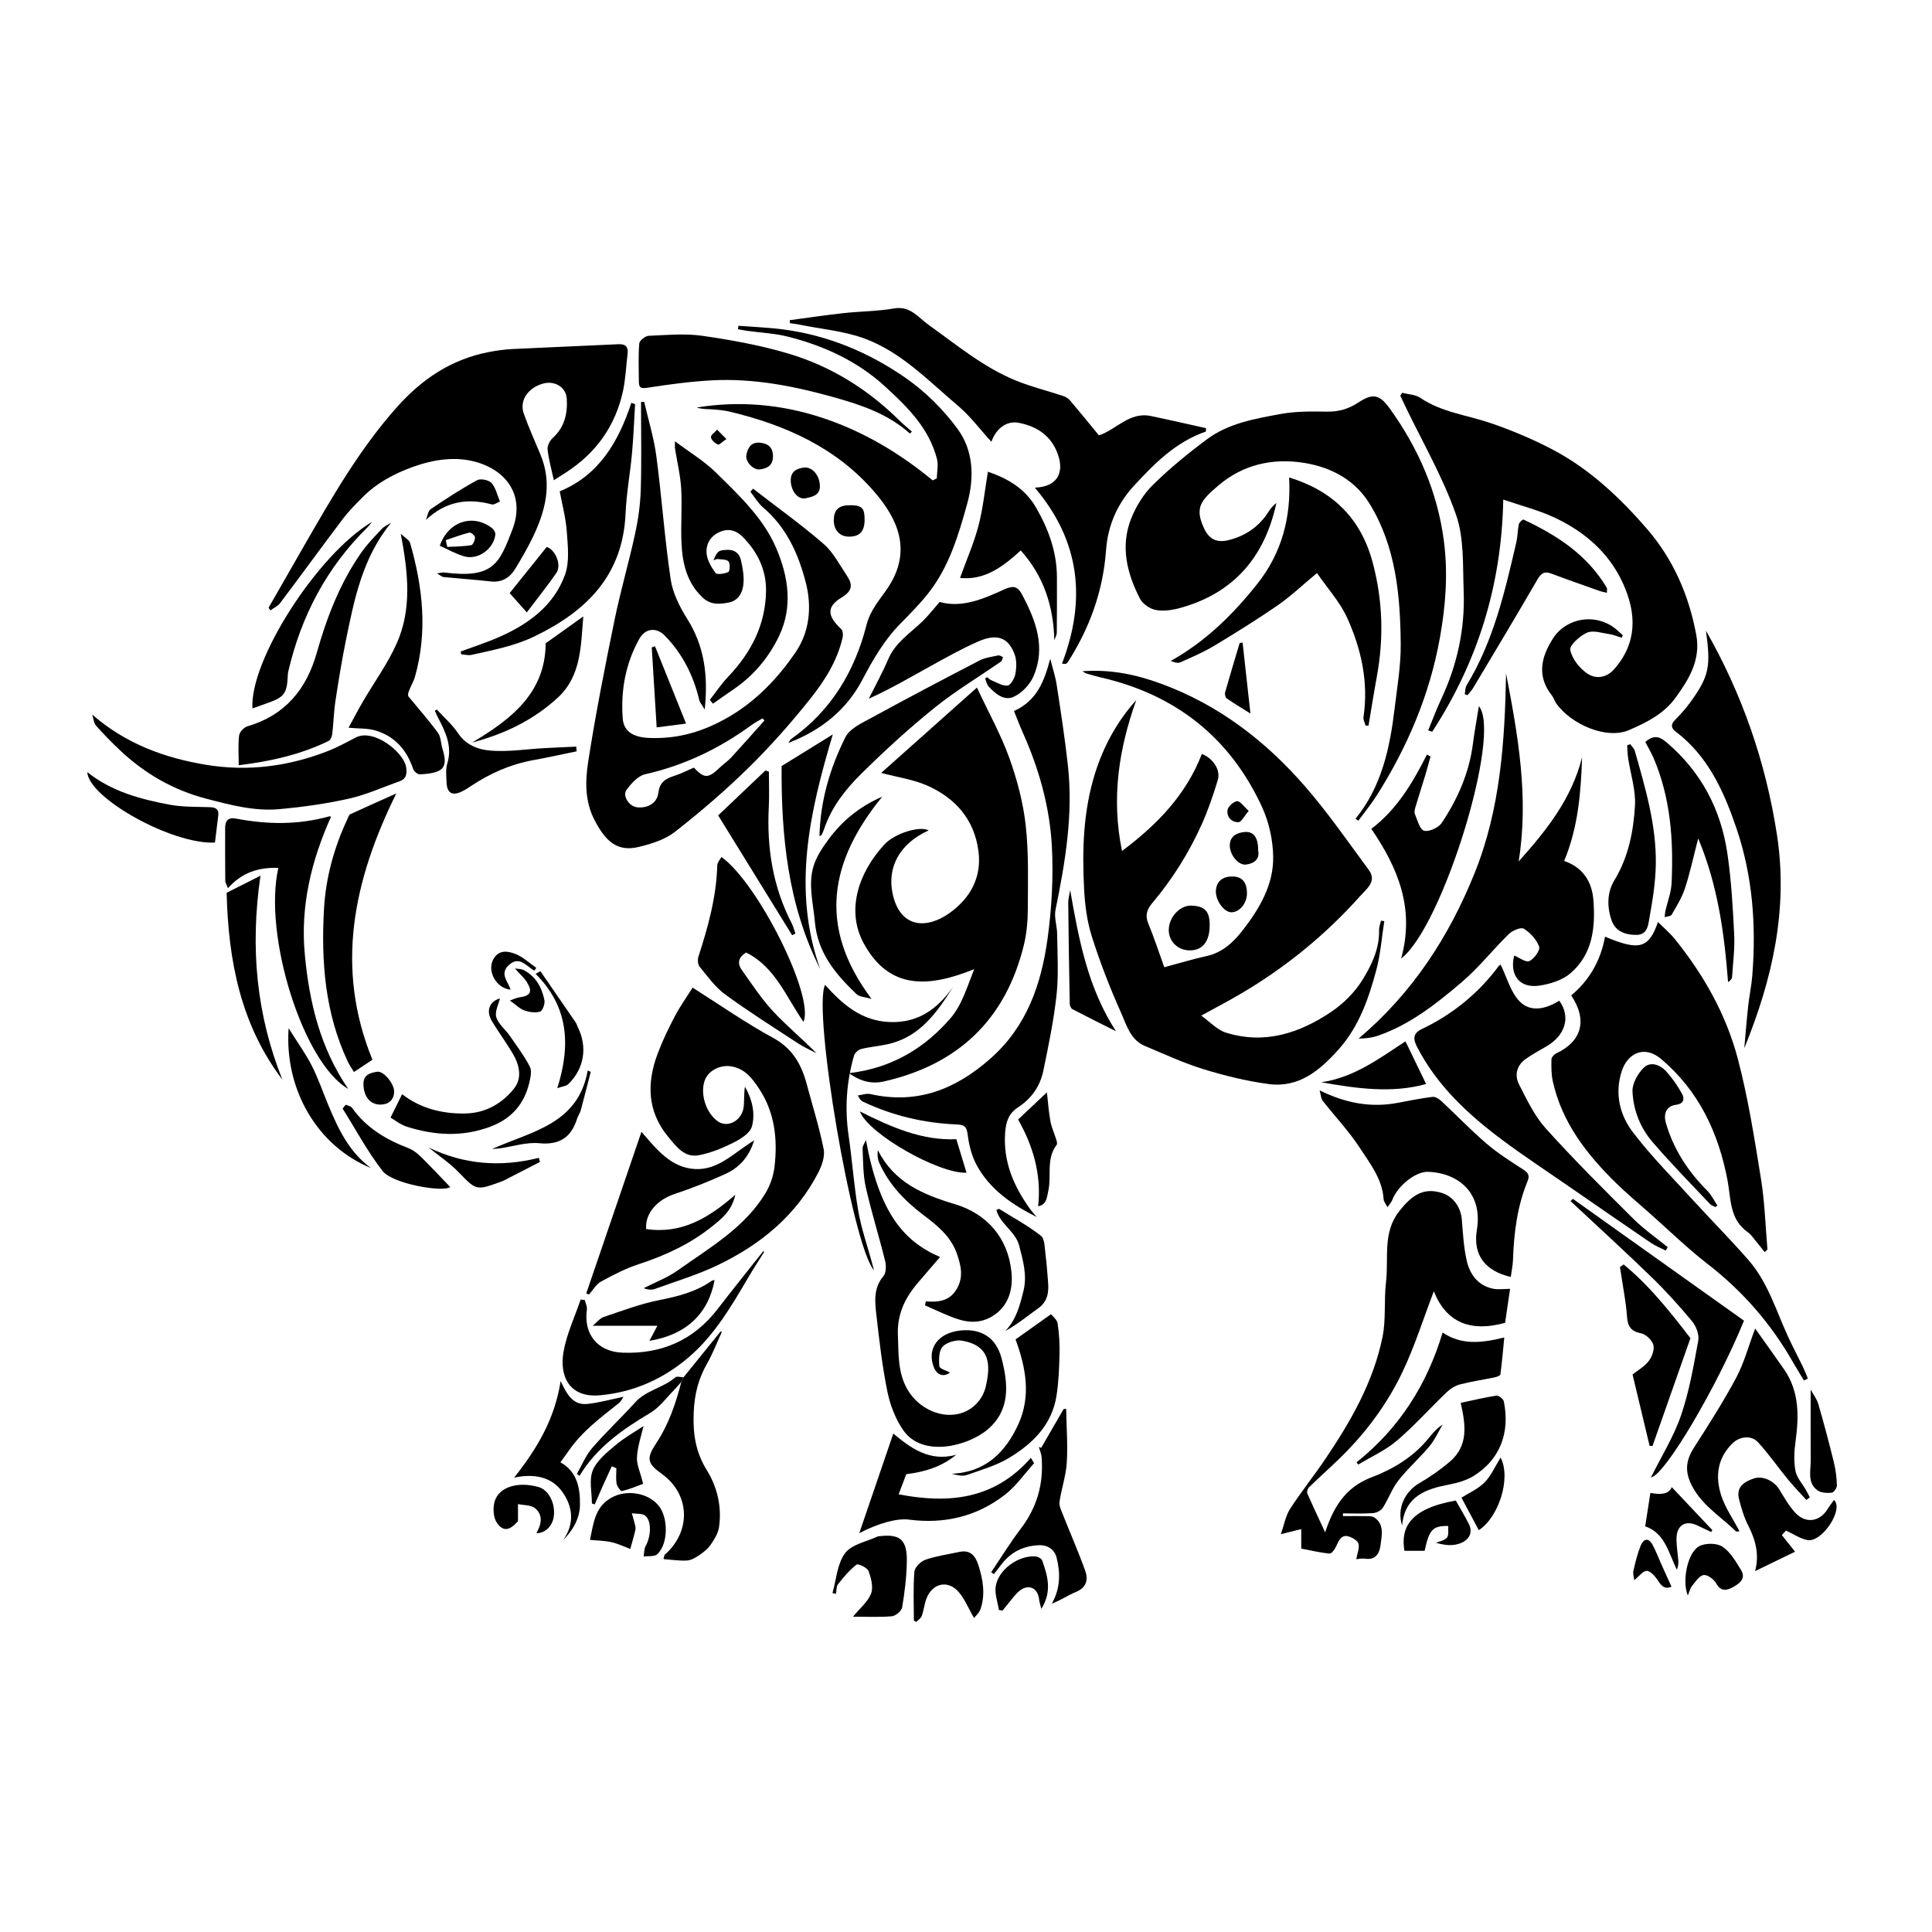 <?xml version="1.0" encoding="utf-8"?>
<!-- Generator: Adobe Illustrator 16.0.0, SVG Export Plug-In . SVG Version: 6.00 Build 0)  -->
<!DOCTYPE svg PUBLIC "-//W3C//DTD SVG 1.1//EN" "http://www.w3.org/Graphics/SVG/1.1/DTD/svg11.dtd">
<svg version="1.1" id="Layer_1" xmlns:x="http://ns.adobe.com/Extensibility/1.0/" xmlns:i="http://ns.adobe.com/AdobeIllustrator/10.0/" xmlns:graph="http://ns.adobe.com/Graphs/1.0/"
	 xmlns="http://www.w3.org/2000/svg" xmlns:xlink="http://www.w3.org/1999/xlink" xmlns:a="http://ns.adobe.com/AdobeSVGViewerExtensions/3.0/"
	 x="0px" y="0px" width="864px" height="864px" viewBox="0 0 864 864" enable-background="new 0 0 864 864" xml:space="preserve">
<path fill-rule="evenodd" clip-rule="evenodd" d="M537.478,337.175c4.96,1.917,8.495,7.104,7.12,11.666
	c-1.994,6.611-4.233,13.203-7.043,19.502c-5.727,12.837-13.146,24.696-22.217,35.473c-2.286,2.716-3.384,5.371-1.865,9.057
	c2.604,6.317,4.727,12.832,7.201,19.676c6.975-1.861,12.902-3.666,18.935-4.994c7.274-1.602,12.214-6.431,16.419-11.892
	c7.34-9.533,13.507-20.08,13.349-32.378c-0.097-7.538-1.86-15.612-5.019-22.456c-14.312-31.014-38.602-50.158-71.908-57.836
	c-2.227-0.513-4.418-1.182-6.614-1.816c-0.416-0.12-0.781-0.417-1.821-0.993c12.762-0.941,24.131,1.484,35.4,5.638
	c25.798,9.507,46.81,25.736,64.524,46.221c10.138,11.722,19.015,24.55,28.222,37.054c3.685,5.004-0.98,8.366-3.65,11.365
	c-15.768,17.708-33.981,32.513-54.482,44.453c-5.12,2.982-10.38,5.725-16.835,9.268c3.816,2.719,7.02,6.337,10.97,7.584
	c17.286,5.453,32.994,0.312,47.278-9.348c5.351-3.619,10.356-8.59,13.75-14.044c4.163-6.693,7.78-14.105,7.54-22.554
	c-0.038-1.36,0.562-2.738,0.866-4.107c0.485,0.082,0.971,0.163,1.456,0.245c-1.15,7.326-1.675,14.821-3.588,21.942
	c-3.421,12.733-7.724,25.183-16.797,35.353c-8.399,9.415-17.776,17.332-31.285,15.541c-9.898-1.312-19.744-3.745-29.303-6.689
	c-8.913-2.746-17.454-6.734-26.088-10.346c-6.493-2.717-8.198-9.375-10.653-14.848c-4.982-11.105-9.396-22.531-13.079-34.132
	c-2.155-6.788-3.083-14.135-3.454-21.288c-0.902-17.405-0.384-34.803,4.898-51.625c3.808-12.127,9.772-23.161,18.437-32.782
	c-7.75,21.719-11.258,43.71-6.377,67.487C517.76,368.602,530.475,355.274,537.478,337.175z"/>
<path fill-rule="evenodd" clip-rule="evenodd" d="M606.189,366.161c11.68-14.361,15.348-31.527,17.473-49.18
	c1.163-9.657,2.842-19.366,2.75-29.037c-0.206-21.746-2.168-43.472-13.861-62.564c-6.457-10.543-16.884-16.355-29.245-18.358
	c-14.318-2.321-27.498,0.801-38.418,10.076c-7.92,6.727-10.77,9.968-6.347,19.362c2.26,4.799,5.811,6.351,10.876,5.089
	c7.743-1.928,13.776-6.133,18.026-12.92c0.885-1.412,2.051-2.647,3.372-3.716c-5.196,24.116-19.012,40.359-43.07,46.981
	c-3.489,0.961-7.434,1.533-10.905,0.883c-2.621-0.49-5.836-2.695-7.041-5.036c-5.836-11.335-8.839-23.421-3.952-35.798
	c2.165-5.484,5.54-10.965,9.715-15.077c7.485-7.374,15.707-14.093,24.146-20.382c9.644-7.187,21.448-9.214,32.921-11.331
	c6.77-1.249,13.851-1.179,20.781-1.065c5.2,0.084,9.668-1.195,13.935-4.014c6.39-4.221,9.476-3.871,14.046,2.455
	c12.824,17.752,21.405,37.332,24.296,59.188c1.928,14.577,0.846,28.944-1.747,43.454c-4.562,25.532-14.465,48.736-28.204,70.479
	c-2.499,3.954-5.509,7.585-8.282,11.365C607.031,366.729,606.61,366.444,606.189,366.161z"/>
<path fill-rule="evenodd" clip-rule="evenodd" d="M806.737,617.352c-1.695-2.815-3.448-5.598-5.078-8.45
	c-9.76-17.083-22.399-31.548-38.003-43.639c-9.155-7.093-17.49-15.245-26.178-22.938c-4.937-4.371-10.021-8.595-14.725-13.204
	c-13.116-12.854-24.221-27.054-28.32-45.507c-0.707-3.186-0.688-6.575-0.623-9.862c0.019-0.932,1.201-2.239,2.17-2.692
	c11.375-5.322,14.082-14.84,6.682-25.913c8.126-6.765,13.207-15.651,15.109-26.273c15.24,6.44,19.566,5.338,23.687-6.565
	c2.741,2.754,5.405,5,7.553,7.661c12.922,16.008,22.969,33.797,28.174,53.623c4.613,17.569,7.423,35.647,10.334,53.613
	c1.681,10.373,1.99,20.968,2.877,31.466c0.019,0.214-0.438,0.468-1.234,1.265c-1.257-1.577-2.444-3.128-3.7-4.621
	c-1.249-1.485-2.348-3.223-3.892-4.312c-8.215-5.806-7.425-14.806-9.03-23.242c-4.021-21.132-12.764-39.864-29.645-54.146
	c-7.739-6.548-15.116-2.347-17.624,5.341c-3.308,10.141-0.893,19.747,5.097,27.562c8.414,10.979,18.264,20.864,27.612,31.114
	c7.975,8.745,16.36,17.126,24.103,26.067c8.557,9.882,12.205,22.456,17.554,34.086c2.046,4.45,4.362,8.775,6.495,13.187
	c0.87,1.799,1.58,3.675,2.362,5.516C807.908,616.773,807.323,617.062,806.737,617.352z"/>
<path fill-rule="evenodd" clip-rule="evenodd" d="M725.218,285.209c-1.851-0.563-3.667-1.361-5.56-1.637
	c-3.331-0.484-7.231-1.833-9.93-0.64c-3.208,1.418-7.912,5.638-7.49,7.749c0.789,3.95,4.158,8.226,7.658,10.559
	c3.609,2.406,8.361,2.145,11.993-1.997c10.471-11.938,9.938-25.147,3.898-38.403c-6.296-13.816-17.433-23.307-31.043-29.58
	c-6.762-3.116-14.102-4.976-22.478-7.849c-0.734,38.39-11.475,72.696-31.787,103.833c-0.596-0.202-1.191-0.403-1.788-0.605
	c1.919-4.644,3.658-9.372,5.79-13.916c7.185-15.316,10.709-31.453,10.08-48.293c-0.43-11.51,0.257-23.743-3.437-34.295
	c-5.878-16.792-14.991-32.452-22.734-48.592c-0.735-1.531-1.456-3.069-2.183-4.604c0.288-0.424,0.575-0.847,0.863-1.271
	c2.714,0.706,5.879,0.748,8.064,2.233c9.551,6.49,20.856,7.688,31.375,11.273c9.312,3.173,18.489,7.031,27.221,11.56
	c16.883,8.757,30.648,21.716,42.906,35.909c11.658,13.499,18.719,29.685,21.956,47.384c2.023,11.068-3.237,19.706-9.3,28.021
	c-5.22,7.16-12.6,10.886-20.7,14.419c-10.156,4.431-25.973-2.527-32.638-11.885c-0.755-1.06-1.066-2.45-1.871-3.458
	c-6.923-8.666-4.937-17.239,0.415-25.592c5.883-9.181,18.551-11.33,27.341-4.836c1.378,1.019,2.592,2.26,3.882,3.398
	C725.555,284.466,725.387,284.838,725.218,285.209z"/>
<path fill-rule="evenodd" clip-rule="evenodd" d="M288.083,179.714c1.855,8.085,4.353,16.086,5.437,24.273
	c2.423,18.306,3.693,36.771,6.399,55.029c0.913,6.157,4.003,12.346,7.386,17.708c7.641,12.112,9.449,25.103,7.862,40.608
	c-1.297-2.201-2.176-3.135-2.434-4.217c-2.607-10.96-7.488-20.718-15.379-28.806c-3.896-3.993-8.84-3.333-11.498,1.461
	c-6.12,11.041-8.291,22.995-7.374,35.483c0.419,5.703,4.417,8.416,11.714,8.75c13.07,0.599,24.792-2.939,36.132-9.639
	c12.187-7.201,21.556-17.177,29.287-28.387c6.37-9.237,7.634-20.371,4.673-31.719c-3.358-12.872-8.646-24.45-19.016-33.306
	c-2.256-1.927-3.809-4.675-5.686-7.045c0.396-0.454,0.793-0.908,1.189-1.361c10.547,8.157,21.417,15.94,31.491,24.646
	c4.347,3.756,7.164,9.34,10.456,14.242c2.648,3.944,2.625,6.78-2.36,9.783c-6.845,4.123-6.415,8.291-0.201,14.071
	c0.76,0.707,0.942,2.585,0.677,3.758c-2.391,10.561-8.159,19.559-14.716,27.762c-8.536,10.681-17.655,21.002-27.41,30.575
	c-10.337,10.145-21.393,19.639-32.797,28.572c-4.47,3.501-10.563,5.43-16.226,6.794c-9.147,2.204-14.604-1.796-19.931-12.252
	c-4.256-8.354-4.039-17.322-2.716-25.847c3.277-21.109,7.43-42.095,11.711-63.032c2.666-13.039,6.427-25.852,9.259-38.861
	c1.395-6.408,2.318-13.015,2.535-19.562c0.402-12.128,0.128-24.278,0.135-36.419c0.001-0.993,0-1.986,0-2.979
	C287.149,179.768,287.616,179.741,288.083,179.714z M310.29,343.28c4.708,4.97,6.465,4.923,11.613-0.026
	c1.663-1.599,3.627-2.903,5.182-4.591c4.997-5.425,9.867-10.967,14.786-16.464c-0.302-0.309-0.604-0.617-0.907-0.925
	c-1.628,0.984-3.34,1.853-4.871,2.97c-14.408,10.517-30.097,18.075-47.619,22.019c-3.176,0.715-6.195,4.124-8.303,7.008
	c-1.932,2.644,1.188,7.277,4.569,7.729c4.575,0.612,9.079-1.614,9.669-6.395c0.627-5.088,3.484-6.466,7.429-7.741
	C304.646,345.957,307.299,344.569,310.29,343.28z"/>
<path fill-rule="evenodd" clip-rule="evenodd" d="M379.713,479.926c19.205-2.275,33.828-11.26,45.344-24.555
	c5.13-5.922,7.523-14.213,10.608-21.964c-19.799,8.011-37.885,9.774-49.473-11.664c-7.755-14.348-2.568-31.169,9.271-44.039
	c4.822-5.243,16.125-8.446,19.832-6.331c-13.116,5.872-18.955,16.855-15.897,29.212c3.627,14.66,15.292,14.813,25.162,7.785
	c9.241-6.58,14.568-15.861,13.008-27.751c-1.872-14.266-10.388-23.814-23.108-29.387c-6.03-2.641-12.809-3.574-20.391-5.584
	c13.954-12.438,27.775-24.757,42.819-38.167c5.279,11.273,10.732,21.051,14.472,31.445c3.482,9.679,6.191,19.896,7.333,30.089
	c1.392,12.411,0.995,25.047,0.951,37.584c-0.02,5.387-0.514,10.914-1.794,16.131c-8.176,33.329-29.504,53.458-62.74,60.938
	C390.386,484.733,385.133,483.939,379.713,479.926z"/>
<path fill-rule="evenodd" clip-rule="evenodd" d="M247.686,214.768c-1.036-4.787-2.303-9.207-2.807-13.712
	c-0.186-1.657,0.982-4.013,2.3-5.195c5.328-4.781,6.685-11.027,6.283-17.535c-0.324-5.254-5.453-8.147-10.432-6.83
	c-6.89,1.823-10.886,7.651-8.793,13.492c2.21,6.167,4.884,12.17,7.421,18.217c5.612,13.375,2.131,25.847-3.854,38.005
	c-2.174,4.415-4.69,8.67-7.22,12.897c-2.477,4.138-5.943,6.49-11.108,5.915c-7.039-0.783-14.109-1.271-21.158-1.97
	c-0.691-0.068-1.324-0.722-2.901-1.635c1.768-0.232,2.503-0.484,3.195-0.396c22.01,2.787,24.645-3.855,30.532-19.19
	c5.603-14.596-2.008-25.937-15.666-30.061c-9.476-2.861-19.539-1.352-29.01,2.094c-8.263,3.007-15.923,7.086-22.193,13.371
	c-3.149,3.156-6.325,6.354-9.006,9.898c-9.426,12.454-18.601,25.097-27.996,37.575c-1.049,1.393-2.894,2.188-4.369,3.26
	c-0.262-0.403-0.524-0.807-0.787-1.21c5.259-9.179,10.497-18.369,15.781-27.533c12.411-21.523,24.647-43.027,41.343-61.852
	c11.443-12.903,24.485-21.625,41.249-24.914c3.56-0.698,7.195-1.199,10.815-1.379c15.741-0.784,31.492-1.368,47.233-2.143
	c3.429-0.168,4.494,1.319,4.107,4.457c-0.685,5.551-0.878,11.207-2.075,16.643c-3.417,15.516-12.035,27.566-25.388,36.204
	C251.546,212.298,249.903,213.345,247.686,214.768z"/>
<path fill-rule="evenodd" clip-rule="evenodd" d="M539.262,192.996c-13.432,4.623-23.089,14.36-32.271,24.366
	c-7.26,7.911-11.567,17.623-12.353,28.593c-1.298,18.153-7.245,34.727-17.007,50c-0.238,0.373-0.604,0.782-0.995,0.909
	c-0.421,0.137-0.943-0.04-1.703-0.104c10.895-28.491,8.147-54.711-12.048-78.542c-0.331,0.182,0.01-0.162,0.366-0.179
	c9.035-0.414,12.888-6.12,9.854-14.804c-2.897-8.293-9.291-12.564-17.503-14.148c-5.429-1.048-10.069,2.458-12.27,8.473
	c-4.97-5.435-9.413-11.451-14.974-16.145c-13-10.975-25.046-23.705-41.265-29.842c-9.381-3.55-19.791-4.385-29.742-6.419
	c-1.363-0.279-2.753-0.428-4.13-0.637c-0.008-0.445-0.017-0.89-0.025-1.334c7.996-1.062,15.978-2.266,23.993-3.147
	c7.553-0.83,15.232-0.805,22.691-2.105c7.213-1.257,10.801,4.079,15.338,7.315c12.64,9.015,24.622,19.062,39.172,24.972
	c6.795,2.76,13.991,4.527,20.974,6.84c1.125,0.373,2.327,1.039,3.079,1.922c4.277,5.024,8.428,10.156,12.991,15.7
	c7.537-2.348,13.562-10.625,23.124-8.656c8.288,1.707,16.532,3.63,24.796,5.457C539.323,191.984,539.293,192.49,539.262,192.996z"/>
<path fill-rule="evenodd" clip-rule="evenodd" d="M679.148,385.24c12.433-13.856,23.769-28.096,28.372-46.626
	c-0.538,15.692-1.706,31.253-8.019,46.413c8.432,2.887,12.448,9.28,13.084,17.564c0.934,12.16-0.326,24.152-10.254,32.653
	c-3.618,3.099-9.074,4.821-13.933,5.534c-9.025,1.323-13.408-4.962-11.229-13.447c2.281,0.923,5.239,3.205,6.779,2.479
	c2.135-1.006,4.926-4.892,4.368-6.442c-1.137-3.166-3.934-6.211-6.842-8.045c-1.288-0.812-5.116,0.814-6.746,2.405
	c-7.129,6.959-13.338,14.94-20.885,21.373c-11.381,9.7-23.185,19.092-37.653,24.082c-2.618,0.902-5.428,1.251-8.613,1.268
	c23.921-20.208,40.354-45.351,51.877-73.991c11.54-28.686,13.511-58.814,14.067-89.285
	C678.876,328.928,683.782,356.625,679.148,385.24z"/>
<path fill-rule="evenodd" clip-rule="evenodd" d="M309.74,441.682c12.313,7.776,23.758,15.811,35.966,22.441
	c8.719,4.736,12.692,11.857,15.058,20.681c2.592,9.669,5.605,19.251,7.579,29.044c0.644,3.196-0.733,7.276-2.321,10.369
	c-9.918,19.318-25.905,32.393-45.091,41.58c-8.952,4.288-18.58,7.177-27.942,10.587c-1.469,0.536-3.156,0.475-5.127-0.308
	c5.129-2.636,10.664-4.703,15.312-8.013c14.289-10.175,29.893-19.026,39.278-34.678c2.059-3.434,3.438-7.614,3.91-11.596
	c1.449-12.246,0.137-24.238-6.822-34.797c-3.004-4.559-6.358-9.175-12.679-10.131c-4.791-0.724-10.141,1.866-11.731,6.409
	c-2.105,6.014,0.636,14.498,5.879,18.195c4.538,3.201,11.03-0.474,11.609-6.724c0.267-2.889,0.045-5.822,0.523-8.767
	c3.218,5.613,4.735,11.868,3.116,17.797c-0.807,2.955-4.94,5.562-8.148,7.172c-4.936,2.479-10.237,4.674-15.628,5.688
	c-6.399,1.203-10.081-3.938-13.649-8.242c-9.401-11.338-9.658-24.021-4.738-37.143c2.171-5.791,4.876-11.418,7.77-16.891
	C304.305,449.738,307.372,445.447,309.74,441.682z"/>
<path fill-rule="evenodd" clip-rule="evenodd" d="M352.569,332.229c0.453-0.623,0.782-1.422,1.378-1.843
	c17.813-12.604,28.346-30.339,33.561-50.909c1.761-6.944,6.151-11.501,9.58-16.669c11.158-16.82,3.956-31.08-5.655-42.373
	c-17.104-20.096-39.957-30.318-65.032-36.333c-2.545-0.61-5.203-0.836-7.824-1.024c-2.336-0.167-4.694-0.035-6.98-0.846
	c19.05-3.093,37.77-1.42,55.999,4.568c18.255,5.997,34.604,15.722,49.502,28.023c0.615-0.296,1.231-0.592,1.847-0.889
	c0.063-2.893,0.771-5.949,0.083-8.65c-3.519-13.816-13.338-23.406-23.327-32.544c-12.339-11.287-27.267-18.127-43.369-22.195
	c-5.835-1.475-11.978-1.729-17.977-2.565c-1.452-0.202-2.891-0.501-4.335-0.756c0.067-0.511,0.134-1.022,0.202-1.534
	c6.689,0.525,13.417,0.759,20.06,1.632c19.916,2.616,38.156,10.233,54.453,21.5c8.944,6.184,17.138,14.286,23.556,23.067
	c7.067,9.669,7.484,21.646,4.255,33.326c-3.966,14.344-8.229,28.624-17.744,40.5c-3.688,4.603-7.858,8.842-12.017,13.042
	c-7.275,7.347-12.335,16.111-17.101,25.174C378.518,317.556,367.154,326.652,352.569,332.229z"/>
<path fill-rule="evenodd" clip-rule="evenodd" d="M675.318,576.383c-0.817,5.551-1.595,10.831-2.236,15.188
	c-15.09,4.218-26.264,0.137-31.862-14.115c-4.679,12.23-8.549,24.637-14.097,36.24c-6.187,12.938-14.573,24.701-24.609,35.073
	c-5.483,5.666-11.461,10.852-17.121,16.352c-0.605,0.589-1.064,2.048-0.762,2.74c2.616,5.984,5.422,11.887,7.975,17.392
	c3.484-10.354,8.425-19.937,20.834-24.628c9.267-3.503,18.196-8.793,24.865-16.76c1.985-2.371,3.824-4.865,6.828-6.774
	c-1.927,3.245-3.476,6.805-5.863,9.666c-4.416,5.292-9.659,9.911-13.908,15.32c-2.867,3.651-4.435,8.297-6.981,12.24
	c-0.808,1.252-2.857,2.258-4.409,2.367c-4.45,0.313-8.937,0.11-13.409,0.11c0.002,0.403,0.004,0.807,0.005,1.21
	c3.417,0,6.835-0.05,10.25,0.026c1.285,0.028,2.841-0.052,3.8,0.607c4.628,3.177,3.274,8.12,2.755,12.366
	c-0.414,3.385-2.045,6.828-6.872,6.049c-1.371-0.222-2.837,0.141-3.988,0.217c0.446-2.418,1.423-4.718,1.05-6.773
	c-0.234-1.288-2.336-2.63-3.878-3.211c-3.613-1.361-4.817,1.266-6.041,4.027c-0.619,1.398-2.143,3.56-3.062,3.466
	c-4.638-0.475-9.21-1.578-12.666-2.242c0-3.633,0-6.174,0-8.716c-2.555,0.638-5.11,1.275-9.122,2.275
	c1.496-4.25,2.135-8.221,4.132-11.312c4.961-7.679,10.719-14.838,15.838-22.421c11.347-16.81,21.416-34.369,25.502-54.466
	c1.615-7.943,0.586-16.388,1.558-24.508c1.272-10.621-1.631-22.036,5.807-31.587c5.97-7.665,11.228-10.815,19.241-8.286
	c5.122,1.616,8.431,6.494,8.859,11.878c0.484,6.077,0.832,12.234,2.137,18.158c1.372,6.228,4.946,11.292,11.726,12.748
	C670.006,576.819,672.627,576.383,675.318,576.383z"/>
<path fill-rule="evenodd" clip-rule="evenodd" d="M463.628,544.257c-11.018-5.501-20.92-12.285-26.839-23.179
	c-2.111-3.887-3.34-8.481-3.929-12.893c-0.465-3.48-0.691-5.153-4.971-5.325c-14.558-0.584-28.576-3.886-41.823-10.114
	c-0.842-0.396-1.58-1.012-2.413-2.858c1.853-0.232,3.826-1,5.54-0.615c20.828,4.67,37.929-1.977,53.604-15.761
	c16.412-14.434,22.856-33.316,25.67-53.698c1.88-13.628,2.664-27.622,1.929-41.345c-0.946-17.658-5.766-34.718-13.047-50.961
	c-1.407-3.138-2.607-6.368-3.894-9.531c10.335-4.64,13.582-13.478,16.212-23.38c0.987,3.926,2.294,7.803,2.903,11.786
	c1.843,12.046,3.712,24.102,5.026,36.213c2.361,21.749-1.204,43.028-5.567,64.251c-0.708,3.44,0.701,7.266,0.738,10.917
	c0.092,9.057,0.696,18.196-0.275,27.153c-1.235,11.396-3.593,22.69-5.908,33.938c-1.412,6.858-5.33,12.464-11.256,16.315
	c-4.305,2.798-5.494,6.489-5.838,11.515c-0.876,12.835,3.777,23.597,10.923,33.673C461.385,541.729,462.552,542.961,463.628,544.257
	z"/>
<path fill-rule="evenodd" clip-rule="evenodd" d="M744.946,559.248c-2.22-1.128-4.593-2.03-6.635-3.42
	c-12.468-8.488-24.868-17.076-37.275-25.653c-9.61-6.644-19.384-13.07-28.754-20.037c-15.467-11.5-29.512-24.421-38.533-41.897
	c-1.702-3.299-2.161-6.013,2.143-8.07c13.69-6.548,25.203-15.861,34.295-28.084c0.353-0.474,0.986-0.737,0.912-0.684
	c2.799,5.68,4.427,12.314,8.548,16.486c4.919,4.98,11.837,3.308,17.661-0.375c5.247,7.208,2.762,15.576-5.921,20.536
	c-3.1,1.771-6.25,3.499-9.146,5.57c-4.018,2.871-5,7.25-2.926,11.316c3.491,6.848,6.906,14.087,11.967,19.71
	c12.519,13.911,25.813,27.138,39.089,40.346c4.709,4.687,10.262,8.525,15.43,12.751C745.516,558.244,745.23,558.746,744.946,559.248
	z"/>
<path fill-rule="evenodd" clip-rule="evenodd" d="M675.612,571.073c-11.181-2.659-17.064-9.519-15.134-21.185
	c2.588-15.639-7.454-25.278-21.797-25.846c-5.697-0.226-13.731,6.423-16,12.499c-0.449,1.205-1.447,2.204-2.192,3.298
	c-0.601-1.191-1.648-2.353-1.729-3.578c-0.594-9.07-6.1-15.965-10.702-23.016c-4.85-7.429-11.062-13.962-16.549-20.987
	c-0.759-0.973-0.777-2.524-1.372-4.636c11.919,5.848,23.164,7.815,35.047,5.554c5.152-0.98,10.304-2.022,15.502-2.651
	c1.242-0.15,2.915,0.974,3.974,1.959c6.745,6.277,13.131,12.965,20.124,18.947c5.095,4.358,10.844,7.987,16.496,11.641
	c2.234,1.445,2.856,2.702,1.842,5.175c-4.628,11.281-6.101,23.16-6.509,35.241C676.53,565.922,675.985,568.34,675.612,571.073z"/>
<path fill-rule="evenodd" clip-rule="evenodd" d="M780.051,468.783c0.569-6.271,1.056-12.551,1.735-18.809
	c0.495-4.563,1.475-9.08,1.843-13.65c1.808-22.435,0.175-44.613-7.106-65.985c-5.585-16.395-12.626-32.174-27.101-43.129
	c-2.156-1.632-2.335-3.251-0.264-5.335c2.545-2.561,4.971-5.302,7.067-8.236c8.139-11.392,8.892-15.575,6.681-31.606
	c16.245,28.454,26.786,58.899,31.77,91.365C799.779,406.642,792.598,438.035,780.051,468.783z"/>
<path fill-rule="evenodd" clip-rule="evenodd" d="M576.51,213.526c19.035,5.811,31.891,17.799,37.293,37.79
	c4.631,17.138,5.078,34.158,1.894,51.462c-1.328,7.213-2.461,14.463-3.682,21.696c-0.444,0.012-0.889,0.023-1.332,0.035
	c-0.328-1.277-1.097-2.619-0.919-3.82c2.301-15.495-0.94-30.253-7.194-44.147c-3.294-7.317-8.996-13.55-13.61-20.271
	c-6.548,5.439-11.693,10.374-17.483,14.374c-9.299,6.424-18.923,12.401-28.613,18.227c-4.749,2.855-9.915,5.045-14.992,7.31
	c-1.144,0.51-2.708,0.075-4.307-0.615c15.556-8.673,27.697-20.64,38.563-34.272C573.429,247.114,577.424,231.155,576.51,213.526z"/>
<path fill-rule="evenodd" clip-rule="evenodd" d="M41.239,319.575c15.111,13.102,32.363,19.389,51.005,22.46
	c18.742,3.088,36.91,0.683,54.504-6.205c4.25-1.664,8.283-3.905,12.348-6.013c8.069-4.185,21.365,6.61,22.48,13.063
	c0.459,2.658,0.401,5.341-2.827,6.483c-7.553,2.671-14.949,6.057-22.712,7.795c-10.232,2.291-20.713,3.754-31.166,4.699
	c-11.133,1.007-21.898-1.883-32.636-4.684c-14.759-3.849-27.45-11.202-38.483-21.555c-3.779-3.547-7.397-7.284-10.848-11.149
	C41.958,323.409,41.881,321.572,41.239,319.575z"/>
<path fill-rule="evenodd" clip-rule="evenodd" d="M387.243,509.827c5.972,32.295,16.694,45.265,33.156,52.314
	c-3.509,4.078-6.88,7.939-10.188,11.854c-5.591,6.616-9.039,13.902-8.668,22.946c0.345,8.412-0.171,16.782,4.312,24.504
	c4.942,8.515,15.565,13.542,24.668,10.301c5.23-1.862,9.136-6.402,10.359-11.831c2.161-9.587,2.03-18.051-10.497-20.34
	c-2.784-0.51-6.952,0.654-8.799,2.626c-1.743,1.861-1.788,5.849-1.508,8.799c0.106,1.117,3.21,1.95,4.771,2.815
	c-2.771,2.116-5.812,1.277-7.264-2.449c-3.196-8.214,1.932-15.302,11.827-16.349c9.462-1.001,16.084,3.162,18.514,12.494
	c2.974,11.42,3.965,22.985-6.147,31.672c-8.806,7.563-29.301,12.858-37.873,0.366c-3.414-4.976-5.811-11.1-7.023-17.037
	c-2.303-11.285-3.644-22.787-4.938-34.249c-0.679-6.002-1.459-12.159,3.123-17.558c1.25-1.472,1.291-4.691,0.762-6.831
	c-2.723-11.006-6.145-21.848-8.634-32.901c-1.258-5.584-1.17-11.49-1.437-17.263C385.701,512.442,386.721,511.123,387.243,509.827z"
	/>
<path fill-rule="evenodd" clip-rule="evenodd" d="M317.445,312.979c2.709-3.458,5.16-7.162,8.176-10.327
	c10.342-10.852,16.828-23.432,16.953-38.592c0.077-9.32-3.876-17.36-10.425-23.962c-2.521-2.541-5.604-3.857-9.417-2.536
	c-4.551,1.578-6.906,5.203-6.784,9.394c0.093,3.174,2.062,6.557,4.008,9.263c0.636,0.883,4.061,0.408,5.74-0.411
	c0.716-0.349,0.914-3.765,0.099-4.709c-0.887-1.028-3.214-0.88-4.933-1.086c-0.553-0.066-1.167,0.371-1.802,0.595
	c1.774-4.311,2.301-4.526,6.125-4.709c3.48-0.167,5.514,1.711,6.163,4.59c0.825,3.656,1.537,7.579,1.051,11.219
	c-0.466,3.486-2.203,6.927-6.598,7.767c-4.208,0.804-8.038,1.072-11.555-2.226c-7.05-6.609-9.033-15.191-9.474-24.205
	c-0.399-8.142,0.329-16.342-0.139-24.477c-0.347-6.027-1.827-11.987-2.765-17.982c-0.119-0.756-0.016-1.547-0.016-3.244
	c6.633,4.999,13.225,8.935,18.523,14.178c10.188,10.084,20.942,20.087,26.711,33.511c5.458,12.702,7.587,26.263,1.32,39.393
	c-4.591,9.619-11.422,17.757-20.386,23.865c-3.091,2.106-6.14,4.276-9.208,6.417C318.357,314.131,317.901,313.555,317.445,312.979z"
	/>
<path fill-rule="evenodd" clip-rule="evenodd" d="M206.055,291.34c5.691-2.119,11.499-3.975,17.051-6.41
	c13.16-5.772,24.572-14.024,29.58-27.936c2.079-5.775,1.243-12.821,0.791-19.222c-0.434-6.138-2.087-12.189-3.164-18.056
	c17.571-7.182,26.267-22.135,32.042-39.577c0.554,0.199,1.108,0.397,1.662,0.596c-0.442,7.291-0.708,14.598-1.371,21.869
	c-0.821,9.013-2.494,17.974-2.882,26.996c-1.19,27.647-17.355,43.681-40.714,54.982c-9.068,4.388-18.634,6.119-28.196,8.289
	c-1.444,0.328-3.072-0.149-4.614-0.253C206.178,292.192,206.117,291.766,206.055,291.34z"/>
<path fill-rule="evenodd" clip-rule="evenodd" d="M124.487,388.115c-8.932-0.292-16.32,2.098-22.54,9.086
	c-0.543-1.462-1.201-2.421-1.211-3.386c-0.084-7.824-0.044-15.649-0.05-23.475c-0.002-3.292,1.36-4.943,4.875-4.267
	c13.951,2.686,27.846,2.876,41.646-0.989c0.278-0.078,0.632,0.118,0.824,0.158c-8.789,19.627-13.771,39.92-11.713,61.671
	c2.014,21.276,6.805,41.595,19.41,60.052C135.59,475.487,117.571,418.176,124.487,388.115z"/>
<path fill-rule="evenodd" clip-rule="evenodd" d="M807.818,670.784c-2.732-3.02-5.588-5.938-8.169-9.082
	c-4.556-5.549-8.649-11.509-13.51-16.767c-3.031-3.278-8.268-2.496-11.336,0.507c-6.814,6.672-7.806,14.879-5.085,23.284
	c1.814,5.607,5.366,10.654,8.17,16.008c-0.127,0.01-1.231,0.427-1.586,0.079c-7.108-6.975-16.08-12.102-20.371-21.869
	c-2.549-5.803-1.638-10.467,1.631-15.567c6.564-10.245,13.138-20.528,18.872-31.243c3.49-6.522,5.42-13.878,8.48-22.001
	c4.524,6.373,8.81,12.278,12.956,18.279c6.903,9.992,6.639,21.08,5.073,32.472c-0.585,4.251-0.779,8.754-0.002,12.928
	c0.559,2.997,3.037,5.633,4.636,8.442c0.631,1.109,1.199,2.255,1.797,3.384C808.855,670.021,808.337,670.402,807.818,670.784z"/>
<path fill-rule="evenodd" clip-rule="evenodd" d="M406.889,193.876c-9.664-8.724-21.586-12.733-33.756-16.156
	c-17.876-5.028-36.02-8.62-54.686-7.631c-9.708,0.514-19.399,1.837-29.016,3.328c-2.925,0.454-3.708-0.159-3.728-2.676
	c-0.046-5.718-0.282-11.457,0.177-17.137c0.104-1.299,2.665-3.358,4.167-3.425c8.052-0.354,16.262-1.133,24.161,0.01
	c12.964,1.876,25.993,4.242,38.521,7.985c18.927,5.654,35.444,15.949,49.548,29.933c1.747,1.732,3.679,3.278,5.525,4.91
	C407.499,193.304,407.194,193.59,406.889,193.876z"/>
<path fill-rule="evenodd" clip-rule="evenodd" d="M333.665,425.974c-3.441,2.075-4.037,4.824-1.994,7.705
	c4.462,6.29,8.731,12.816,13.936,18.455c6.076,6.581,13.065,12.319,19.55,18.894c-2.717-1.435-5.568-2.664-8.127-4.34
	c-10.983-7.194-22.109-14.207-32.701-21.947c-4.455-3.255-7.843-8.039-11.42-12.373c-0.835-1.012-1.008-3.191-0.571-4.538
	c4.323-13.334,8.057-26.76,8.431-40.916c0.032-1.216,1.188-2.402,1.856-3.668c16.457,11.754,41.736,62.503,36.689,73.725
	C351.536,445.831,346.679,432.417,333.665,425.974z"/>
<path fill-rule="evenodd" clip-rule="evenodd" d="M626.591,428.662c6.184-22.24-1.339-40.456-13.333-57.988
	c11.502-8.719,18.553-20.698,24.873-33.24c0.536,0.3,1.071,0.6,1.606,0.899c-0.76,2.723-1.471,5.46-2.29,8.166
	c-1.425,4.705-2.953,9.379-4.353,14.091c-0.324,1.091-0.742,2.466-0.358,3.397c1.126,2.734,2.168,6.967,4.113,7.513
	c2.209,0.62,6.479-1.366,7.911-3.514c7.156-10.732,12.276-22.414,13.944-35.404c0.695-5.422,1.698-10.804,2.652-16.776
	C671.787,327.975,645.031,414.7,626.591,428.662z"/>
<path fill-rule="evenodd" clip-rule="evenodd" d="M288.967,549.631c15.821,2.347,27.895-4.884,39.881-15.341
	c-1.586,7.271-6.22,10.808-10.397,14.165c-9.695,7.793-20.838,12.987-32.701,16.854c-5.893,1.921-11.522,4.827-16.978,7.821
	c-2.205,1.211-3.628,3.846-5.407,5.833c-0.397-0.184-0.794-0.367-1.191-0.551c8.137-23.815,16.274-47.631,24.69-72.264
	c6.863,7.978,13.25,16.102,24.057,16.655c10.301,0.527,17.292-7.282,26.349-12.844c-2.477,7.942-7.042,12.404-13.062,15.128
	c-7.314,3.309-14.808,6.313-22.427,8.832C293.941,536.514,288.402,542.567,288.967,549.631z"/>
<path fill-rule="evenodd" clip-rule="evenodd" d="M441.454,302.855c0.614,0.458,1.165,1.07,1.852,1.345
	c2.412,0.964,4.954,2.63,7.28,2.394c1.381-0.14,3.12-3.223,3.496-5.21c0.527-2.787,0.637-6.04-0.308-8.647
	c-2.763-7.632-7.852-9.564-16.289-5.868c-7.237,3.171-14.177,7.06-21.107,10.887c-9.023,4.983-17.907,10.219-27.84,14.708
	c2.908-5.861,6.094-11.604,8.652-17.613c3.197-7.508,9.83-11.659,15.333-16.963c2.649-2.554,4.901-5.521,7.673-8.689
	c9.846,2.771,19.324-1.239,28.582-5.47c3.838-1.754,6.061-2.014,8.248,2.086c6.231,11.679,10.785,23.688,5.109,36.729
	c-1.611,3.702-5.23,7.453-8.871,9.104c-4.169,1.891-8.191-1.375-11.178-4.694c-0.818-0.91-1.046-2.35-1.545-3.546
	C440.847,303.223,441.15,303.039,441.454,302.855z"/>
<path fill-rule="evenodd" clip-rule="evenodd" d="M177.227,354.836c-19.315,39.062-27.417,78.147-10.675,119.074
	c-2.691,1.792-5.194,3.457-8.268,5.504c-0.678-1.135-1.864-2.785-2.718-4.592c-10.25-21.697-11.989-44.877-10.678-68.266
	c0.785-13.994,4.507-27.623,10.565-40.441c0.329-0.696,0.583-1.705,1.15-1.967C163.23,361.075,169.909,358.117,177.227,354.836z"/>
<path fill-rule="evenodd" clip-rule="evenodd" d="M174.933,233.758c-12.749,15.462-16.46,34.053-20.235,52.566
	c-1.836,9.003-3.311,18.088-4.687,27.175c-0.741,4.891-0.846,9.875-1.428,14.794c-0.13,1.1-0.79,2.653-1.655,3.074
	c-12.519,6.092-25.873,9.097-40.175,10.847c0-4.752-0.332-9.065,0.174-13.276c0.185-1.534,2.122-3.651,3.67-4.105
	c16.835-4.944,26.424-16.482,31.071-32.921c4.496-15.902,10.4-31.245,19.967-44.88c2.647-3.772,5.922-7.125,9.093-10.498
	C171.848,235.343,173.515,234.668,174.933,233.758z"/>
<path fill-rule="evenodd" clip-rule="evenodd" d="M735.771,331.795c3.289-2.716,5.704-3.062,9.501,0.17
	c15.537,13.223,24.34,30.018,27.24,49.843c1.74,11.892,2.422,23.967,3.021,35.988c0.317,6.357-0.526,12.776-0.945,19.161
	c-0.051,0.77-0.723,1.498-1.79,2.245c-1.675-21.77-4.547-43.139-13.352-64.263c-2.131,8.206-3.658,15.375-5.918,22.304
	c-1.353,4.145-3.744,7.977-5.931,11.799c-0.423,0.739-2.063,0.781-3.142,1.145c0.106-0.963,0.125-1.945,0.336-2.885
	c0.921-4.096,2.548-8.148,2.743-12.272c0.9-19.105-0.364-37.979-7.99-55.888C738.521,336.737,737.16,334.477,735.771,331.795z"/>
<path fill-rule="evenodd" clip-rule="evenodd" d="M155.875,325.446c2.265-4.139,4.276-8.02,6.474-11.792
	c5.049-8.665,11.062-16.89,15.098-25.997c6.753-15.238,5.15-31.261,1.773-48.965c2.019,1.927,3.802,2.812,4.173,4.105
	c5.691,19.773,7.904,39.721,2.166,59.915c-0.492,1.731-1.413,3.341-2.138,5.006c-0.651,1.495-1.308,2.988-0.659,3.873
	c4.403,5.352,9.004,10.559,13.096,16.139c1.336,1.823,1.258,4.646,1.973,6.967c2.621,8.502,0.808,11.069-10.139,11.59
	c-0.966,0.046-2.576-1.353-2.927-2.401c-2.871-8.568-8.265-14.699-16.995-17.241C164.334,325.644,160.541,325.872,155.875,325.446z"
	/>
<path fill-rule="evenodd" clip-rule="evenodd" d="M414.029,581.986c5.628,0.433,10.673-0.116,13.85-5.576
	c3.112-5.349,1.882-10.443,0.063-15.707c-2.682-7.768-8.788-12.663-14.934-17.303c-8.455-6.384-15.562-13.747-19.853-23.531
	c-0.718-1.638-0.843-3.535-0.589-5.508c7.307,14.378,19.989,19.818,34.402,24.124c14.423,4.309,23.813,15.088,25.358,30.35
	c0.752,7.423-1.048,15.491-8.97,20.036c-6.253,3.589-12.317,2.31-18.403-0.165c-3.807-1.547-7.534-3.289-11.297-4.943
	C413.782,583.17,413.906,582.578,414.029,581.986z"/>
<path fill-rule="evenodd" clip-rule="evenodd" d="M703.397,536.124c25.579,18.213,51.157,36.426,76.523,54.486
	c-11.865,29.154-35.374,69.209-41.599,70.087c4.687-9.449,10.186-18.206,13.444-27.729c3.688-10.778,5.65-22.192,7.705-33.449
	c0.485-2.656-0.922-6.406-2.736-8.594c-5.728-6.907-11.78-13.601-18.221-19.849c-11.862-11.511-24.09-22.645-36.166-33.935
	C702.698,536.802,703.048,536.463,703.397,536.124z"/>
<path fill-rule="evenodd" clip-rule="evenodd" d="M305.695,615.91c5.516-6.82,11.031-13.641,16.546-20.461
	c0.195,0.061,0.389,0.122,0.584,0.183c-2.184,4.735-4.056,9.648-6.625,14.164c-3.88,6.819-5.631,13.692-5.969,21.778
	c-0.403,9.635,0.792,17.729,5.972,26.099c4.561,7.37,6.66,16.28,5.344,25.258c-0.411,2.804-2.138,5.577-3.814,7.98
	c-1.342,1.923-3.384,3.464-5.367,4.8c-1.567,1.057-3.49,2.078-5.302,2.169c-3.301,0.166-6.638-0.37-10.315-0.64
	c0.149-0.508,0.129-1.61,0.665-2.085c11.782-10.442,11.178-26.92-1.38-35.964c-6.492-4.675-7.178-6.804-2.62-13.696
	c5.608-8.48,8.786-17.822,11.278-27.51C305.026,617.293,305.361,616.602,305.695,615.91z"/>
<path fill-rule="evenodd" clip-rule="evenodd" d="M471.501,286.318c-0.378-15.294-4.771-28.714-15.025-40.158
	c-7.944,7.267-16.074,13.432-27.142,12.301c3.009-8.354,6.254-15.716,8.263-23.401c2.019-7.721,2.808-15.763,4.21-24.111
	c8.562,2.949,16.481,7.335,21.476,15.972c5.601,9.686,9.357,19.895,9.38,31.234c0.016,8.246,0.035,16.493-0.066,24.738
	C472.581,284.04,471.883,285.177,471.501,286.318z"/>
<path fill-rule="evenodd" clip-rule="evenodd" d="M341.767,559.821c-2.38,3.813-4.848,7.575-7.124,11.45
	c-7.49,12.752-14.975,25.61-26.287,35.392c-11.416,9.871-24.79,15.931-40.009,17.314c-13.862,1.261-18.18-8.665-16.369-19.249
	c1.38-8.062,5.042-15.733,7.688-23.578c0.611,0.078,1.223,0.157,1.834,0.236c0.344,1.397,1.146,2.859,0.958,4.182
	c-1.555,10.935,4.637,18.921,15.915,19.359c17.421,0.677,31.85-5.554,42.642-19.629c6.643-8.663,13.512-17.152,20.28-25.72
	C341.453,559.66,341.609,559.74,341.767,559.821z"/>
<path fill-rule="evenodd" clip-rule="evenodd" d="M366.47,373.838c0.39-15.699,4.709-30.443,11.631-44.202
	c1.975-3.925,7.51-6.384,11.833-8.747c15.908-8.696,31.954-17.145,48.052-25.487c2.539-1.315,5.595-1.675,8.45-2.302
	c0.615-0.135,1.396,0.487,2.101,0.761c-0.284,0.673-0.373,1.626-0.879,1.978c-9.925,6.888-20.366,13.125-29.739,20.688
	c-11.438,9.229-22.343,19.201-32.793,29.543c-6.953,6.883-13.142,14.686-16.429,24.249c-0.369,1.073-0.805,2.126-1.281,3.155
	C367.328,373.662,366.89,373.687,366.47,373.838z"/>
<path fill-rule="evenodd" clip-rule="evenodd" d="M426.221,441.355c-7.239,11.495-14.935,22.533-29.44,25.668
	c-3.836,0.828-7.79,1.137-11.59,2.084c-1.275,0.317-2.895,1.689-3.245,2.9c-3.393,11.73-4.229,23.636-2.449,35.788
	c1.642,11.212,2.386,22.565,4.319,33.719c1.361,7.858,4.052,15.485,6.146,23.216c0.239,0.882,0.467,1.766,0.882,3.339
	c-9.738-11.188-27.485-116.341-21.871-127.638c7.811,8.731,16.271,16.125,28.872,16.627
	C410.614,457.566,419.236,451.206,426.221,441.355z"/>
<path fill-rule="evenodd" clip-rule="evenodd" d="M726.092,565.478c11.21,9.159,20.229,20.427,29.879,32.957
	c-5.474,15.562-11.219,31.894-16.965,48.226c-0.434-0.033-0.867-0.066-1.3-0.1c-2.537-10.613-5.074-21.226-7.624-31.892
	c2.301-1.839,5.309-3.519,7.246-6.024c1.478-1.911,2.642-5.173,2.032-7.279c-0.619-2.141-3.367-4.704-5.564-5.134
	c-4.747-0.929-5.935-3.39-6.223-7.755c-0.38-5.731-1.533-11.411-2.364-17.111c-0.23-1.58-0.501-3.155-0.753-4.732
	C725.002,566.248,725.547,565.862,726.092,565.478z"/>
<path fill-rule="evenodd" clip-rule="evenodd" d="M465.597,647.519c3.353-5.792,6.706-11.585,10.059-17.377
	c0.378-0.039,0.756-0.077,1.134-0.116c0.145,8.05,0.767,16.129,0.273,24.14c-0.359,5.848-2.382,11.575-3.245,17.418
	c-0.258,1.743,0.725,3.76,1.427,5.538c3.36,8.511,7.069,16.894,10.127,25.51c1.343,3.785,0.474,7.356-4.106,9.252
	c-3.643,1.507-6.968,3.781-10.88,5.287c3.81-6.785,3.889-13.702,2.132-20.593c-0.928-3.64-3.971-5.705-7.88-5.551
	c-6.957,0.274-12.7,3.081-16.92,8.754c-1.054,1.418-2.169,2.79-3.256,4.184c-0.407-0.28-0.814-0.56-1.222-0.84
	c4.402-6.52,8.513-13.263,13.274-19.508c7.261-9.523,10.254-20.107,9.295-31.907c-0.129-1.58-0.809-3.115-1.233-4.671
	C464.916,647.198,465.256,647.358,465.597,647.519z"/>
<path fill-rule="evenodd" clip-rule="evenodd" d="M427.659,650.562c-6.57,5.403-14.041,7.662-22.361,8.698
	c-1.003,2.633-2.085,5.473-3.431,9.007c22.4,4.311,42.789,2.38,59.148-16.31c0.482,0.794,0.965,1.587,1.447,2.381
	c-4.326,4.767-8.077,10.276-13.091,14.155c-12.554,9.714-27.097,13.156-42.869,11.082c-5.179-0.682-13.534,1.529-22.224,6.047
	c5.002-14.639,10.025-29.34,15.211-44.518C407.008,647.312,415.576,653.962,427.659,650.562z"/>
<path fill-rule="evenodd" clip-rule="evenodd" d="M718.601,265.122c-1.425-0.36-2.345-0.515-3.211-0.823
	c-7.234-2.572-14.485-5.103-21.676-7.797c-3.159-1.184-4.589-0.062-6.227,2.763c-9.396,16.21-19.054,32.269-28.659,48.357
	c-0.705,1.182-1.695,2.192-2.554,3.283c-0.412-0.161-0.823-0.322-1.235-0.483c0.275-1.354,0.203-2.919,0.879-4.029
	c11.975-19.667,17.043-41.726,22.17-63.759c0.624-2.681,0.581-5.515,1.155-8.211c0.179-0.839,1.733-2.224,2.057-2.073
	c15.002,7.007,28.572,15.82,37.273,30.526C718.791,263.244,718.601,263.853,718.601,265.122z"/>
<path fill-rule="evenodd" clip-rule="evenodd" d="M366.796,433.352c-14.592-28.86-17.443-59.867-17.26-90.761
	c7.522-4.65,14.907-9.215,22.893-14.153C362.092,363.135,354.093,397.721,366.796,433.352z"/>
<path fill-rule="evenodd" clip-rule="evenodd" d="M729.065,332.8c0.693,1.002,1.715,1.91,2.031,3.02
	c4.718,16.56,9.645,33.165,9.397,50.558c-0.122,8.612-1.626,17.253-3.139,25.768c-0.421,2.372-1.152,5.896-5.412,5.943
	c-5.595,0.062-9.7-1.893-11.3-6.672c-2.021-6.04-1.963-12.359,1.322-17.765c6.273-10.32,8.524-21.763,9.203-33.335
	c0.411-7.017-1.993-14.192-3.058-21.308c-0.284-1.896-0.294-3.833-0.43-5.75C728.143,333.106,728.604,332.953,729.065,332.8z"/>
<path fill-rule="evenodd" clip-rule="evenodd" d="M606.687,653.914c19.04-15.141,31.479-34.675,38.452-57.992
	c8.472,5.705,17.364,4.711,27.583,2.21c-0.573,5.828-1.028,11.195-1.735,16.528c-0.072,0.546-1.606,1.103-2.538,1.297
	c-5.146,1.071-10.371,1.812-15.447,3.135c-2.177,0.566-4.377,1.93-6.021,3.502c-7.493,7.168-14.419,14.977-22.294,21.681
	c-5.106,4.347-11.497,7.187-17.312,10.702C607.145,654.622,606.915,654.268,606.687,653.914z"/>
<path fill-rule="evenodd" clip-rule="evenodd" d="M454.159,598.997c4.902-3.487,9.938-7.068,15.844-11.269
	c0.667,0.869,2.703,2.347,2.972,4.096c0.713,4.644,0.956,9.411,0.843,14.116c-0.146,6.108-0.405,12.27-1.35,18.293
	c-2.022,12.901-10.614,21.341-21.098,27.676c-5.778,3.492-12.534,5.44-18.982,7.706c-1.954,0.687-4.354,0.105-6.814-0.557
	c15.225-0.602,24.165-9.706,29.861-22.202C461.159,624.295,458.775,611.532,454.159,598.997z"/>
<path fill-rule="evenodd" clip-rule="evenodd" d="M394.557,356.263c-23.404,28.667-29.172,58.05-4.786,90.46
	c-2.767-0.829-5.368-0.837-6.73-2.141c-9.324-8.927-17.392-18.36-18.631-32.371c-0.74-8.364-3.085-16.675-0.578-24.908
	c1.28-4.203,3.919-8.142,6.557-11.752C376.562,367.098,384.505,360.634,394.557,356.263z"/>
<path fill-rule="evenodd" clip-rule="evenodd" d="M250.614,653.956c7.644,4.207,8.854,11.749,8.744,19.154
	c-0.085,5.806-3.022,11.146-7.469,15.547c5.243-7.419,4.207-15.085-0.458-21.546c-4.67-6.471-12.142-8.278-21.521-6.312
	c10.544-13.267,18.227-26.495,20.812-43.185c2.748,5.873,5.446,10.854,11.819,10.245c5.262-0.502,10.428-2.011,16.278-3.204
	c-0.631,0.915-1.094,2.065-1.938,2.736c-8.123,6.457-16.495,12.635-22.497,21.329C253.273,650.328,252.102,651.894,250.614,653.956z
	"/>
<path fill-rule="evenodd" clip-rule="evenodd" d="M796.846,686.497c2.171,2.727,4.342,5.453,5.919,7.433
	c-5.793,2.811-11.788,5.719-17.898,8.684c2.022-7.242,0.27-13.962-3.147-20.596c-1.84-3.573-2.953-7.577-3.991-11.494
	c-1.458-5.498,2.252-7.877,6.57-9.34c4.054-1.374,9.053,1.098,11.396,4.888c2.226,3.599,4.33,7.395,7.182,10.457
	c4.69,5.04,11.05,4.007,14.529-1.81c0.811-1.355,1.829-2.587,2.789-3.929c4.487,4.322-5.476,19.099-11.834,17.943
	c-3.36-0.61-6.438-2.785-9.643-4.253C798.094,685.152,797.47,685.825,796.846,686.497z"/>
<path fill-rule="evenodd" clip-rule="evenodd" d="M627.021,682.182c-2.439-7.567,1.249-15.146,7.691-18.89
	c4.775-2.775,9.379-5.989,13.591-9.56c8.556-7.252,7.113-16.637,4.926-26.366c5.211-1.103,10.581-2.402,16.023-3.236
	c0.972-0.148,3.025,1.469,3.25,2.547c2.96,14.18-1.895,26.315-13.666,33.477c-3.135,1.907-6.95,3.001-10.6,3.699
	C637.67,665.875,628.285,669.006,627.021,682.182z"/>
<path fill-rule="evenodd" clip-rule="evenodd" d="M321.166,364.657c7.035-6.688,14.086-13.393,21.138-20.097
	c0.516,0.179,1.031,0.359,1.547,0.539c0,5.265,0.23,10.542-0.042,15.793c-0.945,18.24,1.798,35.706,10.264,52.079
	c0.732,1.416,1.108,3.017,1.65,4.531c-0.494,0.243-0.989,0.485-1.483,0.727C343.22,400.38,332.201,382.532,321.166,364.657z"/>
<path fill-rule="evenodd" clip-rule="evenodd" d="M116.485,391.619c-4.744,32.607-1.712,62.373,9.816,91.238
	c-18.622-24.589-24.195-53.014-24.946-83.604C105.848,396.986,110.677,394.549,116.485,391.619z"/>
<path fill-rule="evenodd" clip-rule="evenodd" d="M381.467,722.985c3.126-3.818,6.688-6.677,8.088-10.357
	c1.088-2.856,0.018-6.943-1.164-10.08c-0.565-1.503-4.634-3.395-5.354-2.837c-3.129,2.426-5.762,5.568-8.242,8.713
	c-0.828,1.051-0.668,2.883-0.959,4.357c-0.516-0.123-1.031-0.247-1.547-0.37c1.747-6.063,2.108-13.177,5.665-17.868
	c3.005-3.965,9.712-5.124,14.785-7.516c0.137-0.064,0.331,0.002,0.495-0.018c9.25-1.121,12.464,1.514,12.308,11.264
	c-0.109,6.862-0.96,13.753-2.088,20.529c-0.268,1.604-2.889,3.846-4.583,3.992C393.108,723.293,387.275,722.985,381.467,722.985z"/>
<path fill-rule="evenodd" clip-rule="evenodd" d="M174.65,499.798c2.141-4.334,3.606-7.301,5.178-10.483
	c7.999,6.283,17.862,8.881,28.431,8.633c8.9-0.209,16.292-4.434,21.637-11.173c3.709-4.677,2.41-10.503-0.511-15.481
	c-2.917-4.97-6.369-9.624-9.36-14.554c-2.869-4.728-1.081-8.946,3.542-10.243c-0.599,2.643-2.362,5.871-1.634,8.375
	c0.884,3.039,3.982,5.391,5.923,8.178c3.166,4.545,6.51,9.024,9.071,13.902c0.97,1.848,0.364,4.814-0.183,7.114
	c-2.284,9.62-7.889,16.182-17.422,19.768c-12.556,4.722-24.933,3.94-37.325,0.045C179.025,502.943,176.428,500.812,174.65,499.798z"
	/>
<path fill-rule="evenodd" clip-rule="evenodd" d="M112.902,316.817c-1.38-21.333,28.933-68.844,53.507-83.465
	c-0.709,0.851-1.351,1.77-2.137,2.543c-18.243,17.965-29.634,39.686-35.376,64.501c-0.185,0.801-0.195,1.647-0.239,2.475
	c-0.383,7.201-1.679,8.922-8.565,11.367C117.777,315.061,115.468,315.896,112.902,316.817z"/>
<path fill-rule="evenodd" clip-rule="evenodd" d="M767.183,539.788c-0.814-0.423-1.822-0.664-2.415-1.295
	c-8.688-9.239-17.619-18.275-25.861-27.9c-5.411-6.318-8.51-14.262-8.845-22.521c-0.144-3.521,2.347-7.953,5.014-10.572
	c3.041-2.986,7.338-1.349,10.062,1.633c2.73,2.986,5.08,6.422,7.048,9.966c1.215,2.188,0.913,4.501-2.596,4.957
	c-4.951,0.644-5.609,4.622-4.592,8.153c3.379,11.723,9.887,21.663,18.506,30.3c1.85,1.854,3.03,4.376,4.519,6.59
	C767.742,539.328,767.463,539.559,767.183,539.788z"/>
<path fill-rule="evenodd" clip-rule="evenodd" d="M244.034,287.681c5.41-3.863,10.899-7.783,16.825-12.015
	c-1.152,13.064-0.777,26.504-11.456,36.362c-10.874,10.038-23.884,16.243-38.24,20.03
	C228.64,321.612,243.879,309.944,244.034,287.681z"/>
<path fill-rule="evenodd" clip-rule="evenodd" d="M195.341,317.313c3.215,3.513,6.923,6.7,9.526,10.62
	c3.619,5.449,9.247,7.346,14.693,7.763c7.836,0.6,15.813-0.682,23.732-1.121c4.796-0.266,9.597-0.456,14.395-0.68
	c0.059,0.701,0.117,1.401,0.176,2.102c-6.476,1.327-12.93,2.772-19.432,3.952c-10.168,1.845-19.362,5.924-27.904,11.628
	c-1.35,0.901-2.729,1.794-4.195,2.479c-4.062,1.896-6.377,0.569-6.605-3.926c-0.148-2.917-0.5-6.042,0.32-8.748
	c2.36-7.784-0.896-14.163-4.245-20.637c-0.487-0.942-0.902-1.922-1.35-2.884C194.749,317.679,195.045,317.496,195.341,317.313z"/>
<path fill-rule="evenodd" clip-rule="evenodd" d="M96.132,376.803c-19.258,0.947-56.614-20.031-57.093-31.516
	c10.66,8.562,23.624,12.133,36.897,14.587c5.81,1.074,11.865,0.907,17.815,1.093c2.647,0.083,4.205,0.825,3.86,3.74
	C97.149,368.621,96.657,372.529,96.132,376.803z"/>
<path fill-rule="evenodd" clip-rule="evenodd" d="M435.608,723.596c-2.661-4.545-4.307-8.963-7.299-12.098
	c-4.817-5.047-11.419-3.251-13.958,3.296c-0.972,2.505-1.218,5.286-2.116,7.828c-0.373,1.055-1.59,1.811-2.423,2.701
	c-0.375-0.188-0.749-0.375-1.124-0.562c0-7.311-0.355-14.65,0.234-21.913c0.159-1.959,2.866-4.611,4.96-5.334
	c4.896-1.688,10.125-2.417,15.226-3.503c5.038-1.072,7.198,2.017,8.49,6.094c2.016,6.361,3.099,12.858,0.943,19.369
	C437.945,721.275,436.259,722.716,435.608,723.596z"/>
<path fill-rule="evenodd" clip-rule="evenodd" d="M281.864,692.7c-2.649-0.985-5.428-2.353-8.365-3.021
	c-3.031-0.689-6.216-0.701-9.662-1.042c1.584-7.14,2.049-14.633,9.539-18.843c6.746-3.792,16.294-2.314,21.123,3.501
	c4.428,5.334,4.4,17.073-0.521,21.738c-1.256,1.19-4.058,0.753-6.149,1.063c0.279-1.577,0.169-3.372,0.908-4.692
	c2.345-4.189,2.785-11.019-0.112-13.529c-1.341-1.162-4.002-0.803-6.064-1.133c0.398,1.421,0.839,2.832,1.181,4.266
	c0.235,0.991,0.64,2.081,0.437,3.012C283.542,686.941,282.655,689.81,281.864,692.7z"/>
<path fill-rule="evenodd" clip-rule="evenodd" d="M290.423,599.627c1.374-2.601,2.617-4.956,3.557-6.734c-9.376,0-18.66,0-28.916,0
	c1.778-1.462,3.147-3.329,4.941-3.935c8.24-2.782,16.463-5.901,24.953-7.574c8.345-1.645,16.286-3.685,23.32-8.584
	c0.327-0.228,0.801-0.245,1.29-0.384C316.823,587.547,306.843,596.938,290.423,599.627z"/>
<path fill-rule="evenodd" clip-rule="evenodd" d="M154.606,494.032c0.945,0.43,2.261,0.598,2.779,1.33
	c6.356,8.983,15.255,14.284,25.31,18.118c2.128,0.812,4.085,2.424,5.743,4.052c4.427,4.348,8.648,8.904,12.896,13.32
	c-3.172,2.424-25.708-1.334-30.256-7.193c-6.743-8.688-11.982-18.542-17.861-27.9C153.68,495.184,154.143,494.607,154.606,494.032z"
	/>
<path fill-rule="evenodd" clip-rule="evenodd" d="M165.876,522.341c-23.716-9.687-38.693-34.771-36.808-62.511
	c3.957,6.312,7.566,11.281,10.324,16.688c2.907,5.696,4.988,11.813,7.451,17.738C151.266,504.894,156.156,515.22,165.876,522.341z"
	/>
<path fill-rule="evenodd" clip-rule="evenodd" d="M446.731,540.572c6.318,3.949,12.961,7.488,18.768,12.085
	c1.854,1.469,1.673,5.713,2.098,8.733c0.527,3.752,0.703,7.554,1.055,11.332c0.444,4.769,0.133,9.141-4.314,12.326
	c-4.823,3.455-9.405,7.248-14.783,10.182c4.977-5.134,6.543-11.5,8.134-17.876c1.755-7.034-0.194-13.684-1.93-20.378
	c-1.621-6.253-8.53-9.607-10.173-15.836C445.967,540.951,446.349,540.762,446.731,540.572z"/>
<path fill-rule="evenodd" clip-rule="evenodd" d="M590.858,483.992c14.549-2.077,25.909-10.59,37.67-18.305
	c3.204,6.62,6.218,12.848,9.235,19.083C622.343,489.065,606.644,486.765,590.858,483.992z"/>
<path fill-rule="evenodd" clip-rule="evenodd" d="M478.592,398.101c3.838,21.936,7.853,43.608,20.47,63.077
	c-6.491-3.264-13.004-6.486-19.44-9.855c-0.659-0.345-1.208-1.559-1.225-2.381c-0.293-15.057-0.533-30.115-0.678-45.174
	C477.701,401.881,478.286,399.99,478.592,398.101z"/>
<path fill-rule="evenodd" clip-rule="evenodd" d="M427.674,509.449c1.563,5.148,3.066,10.1,4.552,14.989
	c-12.228,0.611-43.927-17.354-47.687-27.399C398.519,504.019,412.275,510.159,427.674,509.449z"/>
<path fill-rule="evenodd" clip-rule="evenodd" d="M637.107,693.52c-3.059,0-6.043,0-9.033,0
	c-1.754-10.186,2.26-18.854,22.957-22.465c1.948,3.463,4.101,6.938,5.904,10.586c2.053,4.151-0.326,7.995-5.911,9.1
	c-2.766,0.547-5.729,0.096-8.814-0.786c1.687-0.743,3.933-1.066,4.897-2.351c0.899-1.197,0.437-3.418,0.573-5.194
	C640.63,682.372,639.172,684.002,637.107,693.52z"/>
<path fill-rule="evenodd" clip-rule="evenodd" d="M735.742,682.571c0.806-5.188,1.559-10.037,2.319-14.932
	c4.065,0.725,8.056,0.925,9.564-2.579c5.811,6.149,11.986,12.687,18.162,19.223c-0.188,0.283-0.377,0.567-0.565,0.852
	c-1.969-0.943-3.945-1.873-5.906-2.834c-5.516-2.705-9.543-0.329-9.58,5.9c-0.021,3.26,0.59,6.521,0.818,9.787
	c0.088,1.262-0.094,2.542-0.62,4.021C746.181,694.648,744.76,685.705,735.742,682.571z"/>
<path fill-rule="evenodd" clip-rule="evenodd" d="M464.259,539.476c1.611-14.555-2.515-27.452-8.956-38.826
	c4.415-4.166,8.651-8.164,12.887-12.161c0.457,4.011,0.754,8.478,1.542,12.855c0.508,2.82,1.774,5.498,2.622,8.264
	c0.231,0.757,0.561,1.895,0.201,2.36c-4.855,6.301-2.19,13.962-3.798,20.849C468.073,535.745,468.115,538.609,464.259,539.476z"/>
<path fill-rule="evenodd" clip-rule="evenodd" d="M273.592,655.727c-1.314,2.863-2.649,5.717-3.936,8.592
	c-1.258,2.81-2.465,5.641-3.695,8.463c-0.418-0.141-0.837-0.282-1.255-0.423c0-4.975-1.356-10.497,0.375-14.771
	c1.792-4.424,6.265-8.004,10.138-11.275c4.065-3.433,8.811-6.062,12.547-8.564c-0.945,4.198-2.605,8.975-2.913,13.837
	c-0.211,3.336,1.455,6.792,2.284,10.193c0.153,0.628,0.515,1.775,0.442,1.804c-3.119,1.198-6.234,2.479-9.471,3.227
	c-0.54,0.125-2.131-2.04-2.353-3.302c-0.394-2.24-0.11-4.6-0.11-6.909C274.96,656.308,274.276,656.017,273.592,655.727z"/>
<path fill-rule="evenodd" clip-rule="evenodd" d="M754.809,713.522c-2.689-6.434-0.179-19.145,5.014-22.01
	c2.738-1.512,7.89-1.521,10.412,0.136c3.568,2.343,6.031,6.659,8.375,10.493c2.355,3.854-0.789,6.094-3.644,7.651
	c-2.686,1.466-5.385,2.136-7.484-1.707c-1.005-1.839-3.96-3.991-5.652-3.711c-1.97,0.326-3.645,3.061-5.207,4.948
	C755.837,710.271,755.584,711.657,754.809,713.522z"/>
<path fill-rule="evenodd" clip-rule="evenodd" d="M239.886,685.637c2.23-3.927,3.112-8.139-0.627-11.173
	c-1.829-1.483-5.031-1.275-7.612-1.832c0,2.16,0,4.32,0,7.632c-3.577,4.094-6.53,4.959-9.431,0.749
	c-1.636-2.375-1.867-6.707-0.983-9.629c1.972-6.515,10.531-8.958,19.638-6.369c4.551,1.294,7.665,7.471,6.752,13.394
	C246.986,682.545,243.722,685.715,239.886,685.637z"/>
<path fill-rule="evenodd" clip-rule="evenodd" d="M446.719,719.987c-0.541-3.462-1.906-7.035-1.455-10.362
	c1.022-7.539,10.055-14.131,17.771-13.578c1.071,0.076,2.705,0.892,3.008,1.745c2.443,6.874,4.572,13.84-0.353,21.7
	c-0.46-1.887-0.87-2.994-0.984-4.131c-0.512-5.123-4.542-7.182-8.624-4.047c-2.163,1.662-3.725,4.113-5.537,6.226
	c-0.769,0.896-1.485,1.838-2.226,2.758C447.786,720.194,447.253,720.091,446.719,719.987z"/>
<path fill-rule="evenodd" clip-rule="evenodd" d="M809.744,621.457c1.123,2.064,2.746,4.125,3.424,6.459
	c2.51,8.649,4.819,17.362,6.968,26.109c0.819,3.332,1.237,6.812,1.341,10.24c0.034,1.135-1.411,3.218-2.318,3.297
	c-2.114,0.185-4.798,0.078-6.387-1.089c-4.649-3.415-2.965-8.717-3.002-13.396C809.688,642.764,809.744,632.45,809.744,621.457z"/>
<path fill-rule="evenodd" clip-rule="evenodd" d="M305.695,615.91c-0.334,0.691-0.669,1.383-1.004,2.075
	c-1.069,1.206-2.082,2.469-3.218,3.608c-3.458,3.468-6.46,7.729-10.543,10.171c-12.392,7.414-24.076,15.443-31.759,28.234
	c-0.397-0.287-0.793-0.575-1.19-0.862c2.231-3.874,3.935-8.206,6.805-11.529c6.115-7.081,12.985-13.504,19.261-20.453
	c4.954-5.485,12.555-6.486,17.945-11.184C302.704,615.351,304.436,615.901,305.695,615.91z"/>
<path fill-rule="evenodd" clip-rule="evenodd" d="M191.663,513.155c15.894,7.689,32.256,8.911,49.289,4.636
	c0.175,0.609,0.351,1.219,0.527,1.827c-5.412,2.79-10.821,5.585-16.241,8.36c-0.576,0.295-1.208,0.48-1.82,0.704
	c-10.483,3.829-10.574,3.544-18.274-4.421C201.122,520.103,196.186,516.828,191.663,513.155z"/>
<path fill-rule="evenodd" clip-rule="evenodd" d="M540.946,414.786c-0.286,6.823-3.631,10.467-9.371,10.212
	c-5.166-0.229-9.023-4.274-8.894-9.326c0.146-5.662,5.032-10.83,10.087-10.667C539.091,405.209,541.241,407.78,540.946,414.786z"/>
<path fill-rule="evenodd" clip-rule="evenodd" d="M235.586,273.864c-3.28-3.697-5.668-6.389-7.661-8.635
	c5.653-7.041,10.939-13.623,16.556-20.618c3.624,0.996,6.962,7.86,4.258,11.738C244.715,262.12,240.305,267.622,235.586,273.864z"/>
<path fill-rule="evenodd" clip-rule="evenodd" d="M661.312,684.288c-2.71-5.089-5.286-9.925-7.739-14.53
	c3.112-1.979,7.318-3.791,10.316-6.806c2.972-2.987,4.726-7.188,7.184-11.128C675.945,661.192,670.052,678.771,661.312,684.288z"/>
<path fill-rule="evenodd" clip-rule="evenodd" d="M220.047,513.843c17.735-7.953,38.476-11.026,42.784-35.093
	c0.45,0.201,0.9,0.402,1.35,0.604c-1.483,5.756-2.928,11.522-4.48,17.259c-0.339,1.252-1.195,2.357-1.589,3.601
	c-2.649,8.35-7.767,11.932-16.981,11.04c-5.71-0.552-11.666,1.458-17.516,2.288C222.435,513.709,221.237,513.746,220.047,513.843z"
	/>
<path fill-rule="evenodd" clip-rule="evenodd" d="M241.665,434.304c5.252,7.624,10.514,15.241,15.743,22.882
	c0.458,0.669,0.683,1.494,1.042,2.234c4.358,8.977,2.8,18.525-4.354,25.456c-0.877,0.851-2.497,0.935-4.88,1.755
	c6.167-19.397,4.936-36.592-9.683-51.109C240.243,435.115,240.954,434.709,241.665,434.304z"/>
<path fill-rule="evenodd" clip-rule="evenodd" d="M292.921,289.002c4.471,11.131,8.941,22.263,13.894,34.595
	c-5.371,0.689-9.259,1.188-13.151,1.688c-0.773-12.567-1.487-24.156-2.2-35.746C291.95,289.361,292.436,289.182,292.921,289.002z"/>
<path fill-rule="evenodd" clip-rule="evenodd" d="M190.484,232.509c0.692-1.65,0.914-3.991,2.155-4.834
	c6.728-4.574,13.578-9.015,20.703-12.924c1.553-0.852,5.255-0.106,6.453,1.246c1.928,2.178,2.597,5.471,3.798,8.293
	c-1.229,0.46-2.628,1.558-3.659,1.282C208.981,222.635,199.267,224.221,190.484,232.509z"/>
<path fill-rule="evenodd" clip-rule="evenodd" d="M196.67,244.061c3.849-10.991,14.881-14.471,23.432-7.841
	c0.771,0.598,1.515,1.929,1.42,2.831c-0.662,6.317-7.668,11.479-13.774,9.788C203.892,247.769,200.319,245.673,196.67,244.061z
	 M199.364,241.551c0.214,1.014,0.429,2.029,0.643,3.043c3.58-0.205,7.193-0.205,10.714-0.772c0.788-0.127,1.73-2.255,1.705-3.442
	c-0.017-0.805-1.803-2.39-2.449-2.229C206.381,239.048,202.891,240.373,199.364,241.551z"/>
<path fill-rule="evenodd" clip-rule="evenodd" d="M555.69,287.354c1.116,10.101,2.232,20.201,3.507,31.733
	c-4.419-2.776-7.612-4.661-10.635-6.788c-0.59-0.415-0.908-1.884-0.685-2.679c2.085-7.379,4.317-14.718,6.506-22.068
	C554.819,287.486,555.255,287.42,555.69,287.354z"/>
<path fill-rule="evenodd" clip-rule="evenodd" d="M557.647,399.518c0.009,4.474-3.396,8.549-7.062,8.453
	c-3.263-0.086-7.239-5.521-6.815-9.937c0.386-4.023,3.056-5.99,7.071-6.07C555.365,391.875,557.637,394.411,557.647,399.518z"/>
<path fill-rule="evenodd" clip-rule="evenodd" d="M747.496,709.574c-3.593,1.524-4.826-1.008-6.497-3.379
	c-1.138-1.613-3.075-3.727-4.619-3.698c-1.646,0.031-3.249,2.321-5.552,4.173c-0.124-1.258-0.66-2.847-0.344-4.242
	c0.861-3.804,1.798-7.641,3.25-11.245c1.212-3.006,3.458-3.728,5.296-0.347c1.469,2.701,2.544,5.616,3.808,8.43
	C744.364,702.664,745.905,706.057,747.496,709.574z"/>
<path fill-rule="evenodd" clip-rule="evenodd" d="M386.649,232.693c-0.068,5.073-2.345,7.385-7.177,7.292
	c-4.064-0.079-6.682-3.062-6.594-7.517c0.094-4.709,2.387-6.648,7.726-6.53C385.583,226.048,386.722,227.321,386.649,232.693z"/>
<path fill-rule="evenodd" clip-rule="evenodd" d="M169.938,493.986c-4.541-0.112-7.29-3.688-7.404-9.062
	c-0.093-4.367,3.146-5.156,6.09-5.632c2.996-0.483,7.952,5.647,7.637,9.264C175.945,492.201,173.615,494.003,169.938,493.986z"/>
<path fill-rule="evenodd" clip-rule="evenodd" d="M562.65,380.264c0.828,3.944-1.771,5.904-5.421,6.374
	c-3.558,0.458-7.616-4.735-7.239-9.127c0.332-3.864,3.41-5.134,6.66-5.437C560.622,371.703,562.706,374.611,562.65,380.264z"/>
<path fill-rule="evenodd" clip-rule="evenodd" d="M228.018,447.428c1.783-0.605,3.007-1.248,4.294-1.417
	c4.92-0.647,5.974-2.491,3.33-6.751c-1.233-1.988-3.092-3.588-5.364-6.15c1.606,0.248,2.781,0.162,3.688,0.613
	c5.588,2.787,8.331,7.79,9.505,13.566c0.324,1.594-0.816,4.736-1.95,5.102c-2.096,0.676-4.833,0.25-7.024-0.516
	C232.474,451.17,230.818,449.418,228.018,447.428z"/>
<path fill-rule="evenodd" clip-rule="evenodd" d="M366.67,217.329c0.063,4.26-3.547,4.869-6.309,5.478
	c-3.578,0.789-6.598-3.202-6.734-7.776c-0.122-4.106,2.576-5.513,5.803-5.923C363.263,208.62,366.56,212.614,366.67,217.329z"/>
<path fill-rule="evenodd" clip-rule="evenodd" d="M239.013,434.078c-3.622-1.832-6.621-6.895-11.432-2.506
	c-4.362,3.979-0.285,7.385,0.756,11.01c-6.367-0.564-10.692-8.309-7.694-13.65c2.477-4.413,6.599-3.599,9.961-2.275
	c3.359,1.322,6.165,4.049,9.214,6.16C239.549,433.236,239.281,433.657,239.013,434.078z"/>
<path fill-rule="evenodd" clip-rule="evenodd" d="M339.669,197.958c3.706,0.333,5.996,1.949,6.013,6.117
	c0.018,4.107-2.621,5.458-5.93,5.851c-2.914,0.345-6.552-3.499-5.962-6.489C334.368,200.508,335.688,197.679,339.669,197.958z"/>
<path fill-rule="evenodd" clip-rule="evenodd" d="M558.438,362.616c-2.127,2.49-3.253,4.984-4.516,5.055
	c-3.161,0.178-5.337-2.341-4.992-5.306c0.186-1.598,2.626-3.863,4.269-4.069C554.514,358.131,556.161,360.622,558.438,362.616z"/>
<path fill-rule="evenodd" clip-rule="evenodd" d="M324.851,196.34c-1.816,1.231-3.23,2.745-3.815,2.473
	c-1.323-0.615-2.959-2.034-3.092-3.272c-0.108-1.018,1.767-2.248,2.763-3.383C321.868,193.329,323.029,194.501,324.851,196.34z"/>
</svg>
